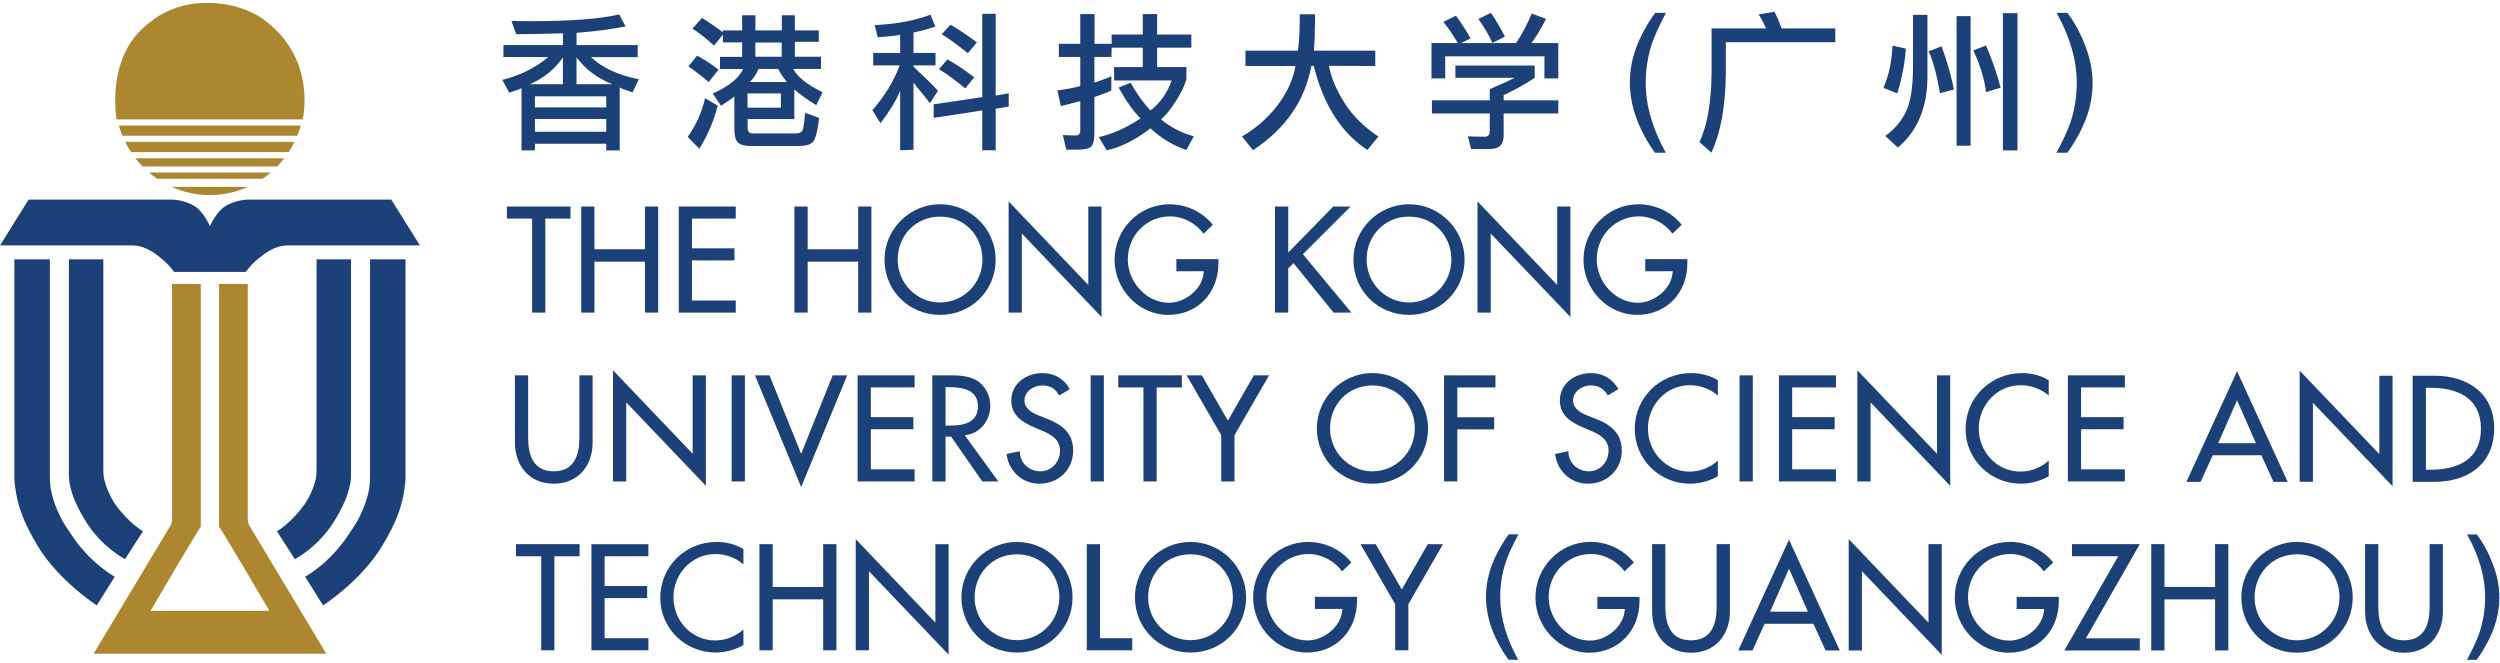 <?xml version="1.0" encoding="UTF-8" standalone="no"?>
<svg
   xmlns:dc="http://purl.org/dc/elements/1.1/"
   xmlns:cc="http://creativecommons.org/ns#"
   xmlns:rdf="http://www.w3.org/1999/02/22-rdf-syntax-ns#"
   xmlns:svg="http://www.w3.org/2000/svg"
   xmlns="http://www.w3.org/2000/svg"
   viewBox="0 0 266.667 70.667"
   height="70.667"
   width="266.667"
   xml:space="preserve"
   id="svg2"
   version="1.1"><defs
     id="defs6"><clipPath
       id="clipPath26"
       clipPathUnits="userSpaceOnUse"><path
         id="path24"
         d="M 0,53 H 200 V 0 H 0 Z" /></clipPath></defs><g
     transform="matrix(1.333,0,0,-1.333,0,70.667)"
     id="g10"><g
       transform="translate(41.288,9.47)"
       id="g12"><path
         id="path14"
         style="fill:#1c4178;fill-opacity:1;fill-rule:nonzero;stroke:none"
         d="M 0,0 V -0.97 H 2.019 V -8.492 H 3.074 V -0.97 H 5.091 V 0 Z" /></g><g
       transform="translate(47.326,9.469)"
       id="g16"><path
         id="path18"
         style="fill:#1c4178;fill-opacity:1;fill-rule:nonzero;stroke:none"
         d="m 0,0 v -8.492 h 4.559 v 0.97 H 1.057 v 3.206 h 3.402 v 0.971 H 1.057 v 2.378 H 4.559 V 0 Z" /></g><g
       id="g20"><g
         clip-path="url(#clipPath26)"
         id="g22"><g
           transform="translate(59.488,7.847)"
           id="g28"><path
             id="path30"
             style="fill:#1c4178;fill-opacity:1;fill-rule:evenodd;stroke:none"
             d="m 0,0 c -0.61,0.542 -1.442,0.832 -2.241,0.832 -1.903,0 -3.357,-1.588 -3.357,-3.468 0,-1.857 1.444,-3.446 3.333,-3.446 0.834,0 1.634,0.317 2.265,0.878 v -1.247 c -0.654,-0.385 -1.488,-0.599 -2.23,-0.599 -2.422,0 -4.425,1.926 -4.425,4.38 0,2.511 2.014,4.471 4.514,4.471 0.744,0 1.499,-0.178 2.141,-0.573 z" /></g><g
           transform="translate(65.872,6.046)"
           id="g32"><path
             id="path34"
             style="fill:#1c4178;fill-opacity:1;fill-rule:evenodd;stroke:none"
             d="M 0,0 V 3.423 H 1.057 V -5.069 H 0 v 4.077 h -4.041 v -4.077 h -1.061 v 8.492 h 1.061 V 0 Z" /></g><g
           transform="translate(68.475,9.874)"
           id="g36"><path
             id="path38"
             style="fill:#1c4178;fill-opacity:1;fill-rule:evenodd;stroke:none"
             d="m 0,0 6.374,-6.681 v 6.273 H 7.433 V -9.247 L 1.057,-2.57 V -8.896 H 0 Z" /></g><g
           transform="translate(85.827,5.224)"
           id="g40"><path
             id="path42"
             style="fill:#1c4178;fill-opacity:1;fill-rule:evenodd;stroke:none"
             d="m 0,0 c 0,-2.524 -1.994,-4.429 -4.447,-4.429 -2.456,0 -4.447,1.905 -4.447,4.429 0,2.43 2.012,4.425 4.447,4.425 C -2.015,4.425 0,2.43 0,0 m -1.057,0 c 0,1.869 -1.399,3.434 -3.39,3.434 -1.994,0 -3.39,-1.565 -3.39,-3.434 0,-1.939 1.553,-3.436 3.39,-3.436 1.835,0 3.39,1.497 3.39,3.436" /></g><g
           transform="translate(88.023,1.946)"
           id="g44"><path
             id="path46"
             style="fill:#1c4178;fill-opacity:1;fill-rule:evenodd;stroke:none"
             d="M 0,0 H 2.578 V -0.968 H -1.058 V 7.521 L 0,7.521 Z" /></g><g
           transform="translate(99.713,5.224)"
           id="g48"><path
             id="path50"
             style="fill:#1c4178;fill-opacity:1;fill-rule:evenodd;stroke:none"
             d="m 0,0 c 0,-2.524 -1.994,-4.429 -4.449,-4.429 -2.454,0 -4.447,1.905 -4.447,4.429 0,2.43 2.014,4.425 4.447,4.425 C -2.016,4.425 0,2.43 0,0 m -1.058,0 c 0,1.869 -1.398,3.434 -3.391,3.434 -1.994,0 -3.388,-1.565 -3.388,-3.434 0,-1.939 1.554,-3.436 3.388,-3.436 1.836,0 3.391,1.497 3.391,3.436" /></g><g
           transform="translate(108.587,5.257)"
           id="g52"><path
             id="path54"
             style="fill:#1c4178;fill-opacity:1;fill-rule:evenodd;stroke:none"
             d="M 0,0 V -0.337 C 0,-2.67 -1.643,-4.46 -4.019,-4.46 c -2.378,0 -4.292,2.048 -4.292,4.402 0,2.445 1.961,4.449 4.404,4.449 1.317,0 2.622,-0.596 3.458,-1.644 l -0.744,-0.71 c -0.608,0.832 -1.634,1.385 -2.671,1.385 -1.902,0 -3.388,-1.541 -3.388,-3.446 0,-1.778 1.463,-3.467 3.3,-3.467 1.318,0 2.734,1.136 2.781,2.522 H -3.367 V 0 Z" /></g><g
           transform="translate(108.868,9.469)"
           id="g56"><path
             id="path58"
             style="fill:#1c4178;fill-opacity:1;fill-rule:evenodd;stroke:none"
             d="M 0,0 H 1.215 L 3.3,-3.625 5.382,0 H 6.601 L 3.83,-4.799 V -8.492 H 2.771 v 3.693 z" /></g><g
           transform="translate(43.637,27.998)"
           id="g60"><path
             id="path62"
             style="fill:#1c4178;fill-opacity:1;fill-rule:evenodd;stroke:none"
             d="m 0,0 h -1.058 v 7.521 h -2.016 v 0.97 h 5.09 V 7.521 H 0 Z" /></g><g
           transform="translate(51.61,33.065)"
           id="g64"><path
             id="path66"
             style="fill:#1c4178;fill-opacity:1;fill-rule:evenodd;stroke:none"
             d="M 0,0 V 3.424 H 1.058 V -5.067 H 0 v 4.077 h -4.043 v -4.077 h -1.058 v 8.491 h 1.058 V 0 Z" /></g><g
           transform="translate(54.313,36.489)"
           id="g68"><path
             id="path70"
             style="fill:#1c4178;fill-opacity:1;fill-rule:evenodd;stroke:none"
             d="M 0,0 H 4.561 V -0.968 H 1.057 V -3.346 H 4.46 V -4.315 H 1.057 v -3.207 h 3.504 v -0.97 H 0 Z" /></g><g
           transform="translate(68.671,33.065)"
           id="g72"><path
             id="path74"
             style="fill:#1c4178;fill-opacity:1;fill-rule:evenodd;stroke:none"
             d="M 0,0 V 3.424 H 1.057 V -5.067 H 0 v 4.077 h -4.043 v -4.077 h -1.059 v 8.491 h 1.059 V 0 Z" /></g><g
           transform="translate(79.674,32.245)"
           id="g76"><path
             id="path78"
             style="fill:#1c4178;fill-opacity:1;fill-rule:evenodd;stroke:none"
             d="m 0,0 c 0,-2.524 -1.994,-4.428 -4.449,-4.428 -2.456,0 -4.447,1.904 -4.447,4.428 0,2.43 2.013,4.426 4.447,4.426 C -2.016,4.426 0,2.43 0,0 m -1.059,0 c 0,1.869 -1.397,3.435 -3.39,3.435 -1.994,0 -3.389,-1.566 -3.389,-3.435 0,-1.936 1.552,-3.436 3.389,-3.436 1.836,0 3.39,1.5 3.39,3.436" /></g><g
           transform="translate(80.71,36.895)"
           id="g80"><path
             id="path82"
             style="fill:#1c4178;fill-opacity:1;fill-rule:evenodd;stroke:none"
             d="m 0,0 6.375,-6.681 v 6.273 h 1.058 v -8.84 L 1.058,-2.571 V -8.896 H 0 Z" /></g><g
           transform="translate(97.499,32.277)"
           id="g84"><path
             id="path86"
             style="fill:#1c4178;fill-opacity:1;fill-rule:evenodd;stroke:none"
             d="m 0,0 v -0.337 c 0,-2.333 -1.642,-4.124 -4.019,-4.124 -2.375,0 -4.291,2.049 -4.291,4.405 0,2.443 1.96,4.447 4.403,4.447 1.318,0 2.623,-0.595 3.458,-1.644 l -0.744,-0.71 c -0.608,0.832 -1.633,1.385 -2.67,1.385 -1.903,0 -3.389,-1.541 -3.389,-3.446 0,-1.778 1.464,-3.467 3.3,-3.467 1.319,0 2.735,1.136 2.781,2.523 H -3.366 V 0 Z" /></g><g
           transform="translate(106.688,36.489)"
           id="g88"><path
             id="path90"
             style="fill:#1c4178;fill-opacity:1;fill-rule:evenodd;stroke:none"
             d="m 0,0 h 1.386 l -3.817,-3.816 3.883,-4.676 h -1.43 l -3.197,3.954 -0.428,-0.406 v -3.548 h -1.06 V 0 h 1.06 v -3.683 z" /></g><g
           transform="translate(117.196,32.245)"
           id="g92"><path
             id="path94"
             style="fill:#1c4178;fill-opacity:1;fill-rule:evenodd;stroke:none"
             d="m 0,0 c 0,-2.524 -1.995,-4.428 -4.448,-4.428 -2.456,0 -4.447,1.904 -4.447,4.428 0,2.43 2.013,4.426 4.447,4.426 C -2.015,4.426 0,2.43 0,0 m -1.057,0 c 0,1.869 -1.398,3.435 -3.391,3.435 -1.993,0 -3.39,-1.566 -3.39,-3.435 0,-1.936 1.554,-3.436 3.39,-3.436 1.835,0 3.391,1.5 3.391,3.436" /></g><g
           transform="translate(118.231,36.895)"
           id="g96"><path
             id="path98"
             style="fill:#1c4178;fill-opacity:1;fill-rule:evenodd;stroke:none"
             d="m 0,0 6.375,-6.681 v 6.273 h 1.059 v -8.84 L 1.057,-2.571 V -8.896 H 0 Z" /></g><g
           transform="translate(135.021,32.277)"
           id="g100"><path
             id="path102"
             style="fill:#1c4178;fill-opacity:1;fill-rule:evenodd;stroke:none"
             d="m 0,0 v -0.337 c 0,-2.333 -1.642,-4.124 -4.018,-4.124 -2.378,0 -4.292,2.049 -4.292,4.405 0,2.443 1.959,4.447 4.403,4.447 1.318,0 2.623,-0.595 3.458,-1.644 l -0.743,-0.71 c -0.61,0.832 -1.634,1.385 -2.671,1.385 -1.903,0 -3.388,-1.541 -3.388,-3.446 0,-1.778 1.463,-3.467 3.3,-3.467 1.315,0 2.734,1.136 2.781,2.523 H -3.366 V 0 Z" /></g><g
           transform="translate(131.193,5.253)"
           id="g104"><path
             id="path106"
             style="fill:#1c4178;fill-opacity:1;fill-rule:evenodd;stroke:none"
             d="m 0,0 v -0.339 c 0,-2.335 -1.647,-4.13 -4.029,-4.13 -2.38,0 -4.298,2.053 -4.298,4.413 0,2.447 1.964,4.456 4.413,4.456 1.32,0 2.627,-0.6 3.463,-1.647 L -1.197,2.041 c -0.607,0.834 -1.635,1.388 -2.674,1.388 -1.907,0 -3.396,-1.544 -3.396,-3.453 0,-1.78 1.467,-3.476 3.308,-3.476 1.319,0 2.74,1.139 2.785,2.53 h -2.2 V 0 Z" /></g><g
           transform="translate(133.26,9.471)"
           id="g108"><path
             id="path110"
             style="fill:#1c4178;fill-opacity:1;fill-rule:evenodd;stroke:none"
             d="m 0,0 v -5.021 c 0,-1.387 0.417,-2.674 2.052,-2.674 1.637,0 2.053,1.287 2.053,2.674 V 0 h 1.063 v -5.38 c 0,-1.875 -1.162,-3.312 -3.116,-3.312 -1.95,0 -3.112,1.437 -3.112,3.312 V 0 Z" /></g><g
           transform="translate(141.206,3.097)"
           id="g112"><path
             id="path114"
             style="fill:#1c4178;fill-opacity:1;fill-rule:evenodd;stroke:none"
             d="M 0,0 -0.971,-2.132 H -2.11 L 1.951,6.735 6.013,-2.132 H 4.874 L 3.904,0 Z M 1.951,4.413 0.44,0.969 h 3.023 z" /></g><g
           transform="translate(147.933,9.878)"
           id="g116"><path
             id="path118"
             style="fill:#1c4178;fill-opacity:1;fill-rule:evenodd;stroke:none"
             d="m 0,0 6.385,-6.69 v 6.282 H 7.446 V -9.264 L 1.059,-2.572 V -8.913 H 0 Z" /></g><g
           transform="translate(164.747,5.253)"
           id="g120"><path
             id="path122"
             style="fill:#1c4178;fill-opacity:1;fill-rule:evenodd;stroke:none"
             d="m 0,0 v -0.339 c 0,-2.335 -1.647,-4.13 -4.03,-4.13 -2.38,0 -4.297,2.053 -4.297,4.413 0,2.447 1.964,4.456 4.413,4.456 1.318,0 2.626,-0.6 3.463,-1.647 L -1.197,2.041 c -0.607,0.834 -1.635,1.388 -2.674,1.388 -1.907,0 -3.396,-1.544 -3.396,-3.453 0,-1.78 1.467,-3.476 3.308,-3.476 1.318,0 2.74,1.139 2.785,2.53 h -2.2 V 0 Z" /></g><g
           transform="translate(171.226,1.935)"
           id="g124"><path
             id="path126"
             style="fill:#1c4178;fill-opacity:1;fill-rule:evenodd;stroke:none"
             d="m 0,0 v -0.97 h -6.037 l 4.31,7.536 H -5.426 V 7.535 H 0 L -4.311,0 Z" /></g><g
           transform="translate(177.252,6.042)"
           id="g128"><path
             id="path130"
             style="fill:#1c4178;fill-opacity:1;fill-rule:evenodd;stroke:none"
             d="M 0,0 V 3.431 H 1.061 V -5.078 H 0 v 4.085 H -4.05 V -5.078 H -5.111 V 3.431 H -4.05 V 0 Z" /></g><g
           transform="translate(188.267,5.218)"
           id="g132"><path
             id="path134"
             style="fill:#1c4178;fill-opacity:1;fill-rule:evenodd;stroke:none"
             d="m 0,0 c 0,-2.527 -1.996,-4.434 -4.458,-4.434 -2.46,0 -4.457,1.907 -4.457,4.434 0,2.436 2.022,4.433 4.457,4.433 C -2.02,4.433 0,2.436 0,0 m -1.06,0 c 0,1.874 -1.399,3.442 -3.398,3.442 -1.996,0 -3.396,-1.568 -3.396,-3.442 0,-1.942 1.559,-3.443 3.396,-3.443 1.839,0 3.398,1.501 3.398,3.443" /></g><g
           transform="translate(190.312,9.471)"
           id="g136"><path
             id="path138"
             style="fill:#1c4178;fill-opacity:1;fill-rule:evenodd;stroke:none"
             d="m 0,0 v -5.021 c 0,-1.387 0.416,-2.674 2.054,-2.674 1.635,0 2.052,1.287 2.052,2.674 V 0 h 1.062 v -5.38 c 0,-1.875 -1.162,-3.312 -3.114,-3.312 -1.952,0 -3.114,1.437 -3.114,3.312 l 0,5.38 z" /></g><g
           transform="translate(121.502,10.254)"
           id="g140"><path
             id="path142"
             style="fill:#1c4178;fill-opacity:1;fill-rule:evenodd;stroke:none"
             d="m 0,0 c -0.461,-0.871 -0.789,-1.583 -0.983,-2.132 -0.315,-0.929 -0.471,-1.897 -0.471,-2.898 0,-1.611 0.482,-3.28 1.442,-5.009 h -0.773 c -0.522,0.704 -0.958,1.5 -1.307,2.392 -0.334,0.894 -0.501,1.776 -0.501,2.649 0,1.193 0.303,2.366 0.908,3.521 0.321,0.616 0.626,1.108 0.912,1.477 z" /></g><g
           transform="translate(200,5.213)"
           id="g144"><path
             id="path146"
             style="fill:#1c4178;fill-opacity:1;fill-rule:evenodd;stroke:none"
             d="M 0,0 C 0,-1.186 -0.302,-2.361 -0.91,-3.523 -1.208,-4.094 -1.513,-4.586 -1.82,-5 h -0.772 c 0.46,0.864 0.786,1.576 0.983,2.125 0.312,0.926 0.47,1.896 0.47,2.905 0,1.611 -0.482,3.281 -1.444,5.009 h 0.775 C -1.287,4.349 -0.856,3.549 -0.513,2.634 -0.17,1.729 0,0.852 0,0" /></g><g
           transform="translate(42.263,22.98)"
           id="g148"><path
             id="path150"
             style="fill:#1c4178;fill-opacity:1;fill-rule:evenodd;stroke:none"
             d="m 0,0 v -5.012 c 0,-1.384 0.416,-2.668 2.049,-2.668 1.633,0 2.049,1.284 2.049,2.668 V 0 h 1.06 v -5.372 c 0,-1.869 -1.162,-3.3 -3.109,-3.3 -1.949,0 -3.107,1.431 -3.107,3.3 l 0,5.372 z" /></g><g
           transform="translate(49.054,23.385)"
           id="g152"><path
             id="path154"
             style="fill:#1c4178;fill-opacity:1;fill-rule:evenodd;stroke:none"
             d="m 0,0 6.374,-6.681 v 6.273 H 7.43 V -9.247 L 1.058,-2.571 V -8.896 H 0 Z" /></g><path
           id="path156"
           style="fill:#1c4178;fill-opacity:1;fill-rule:evenodd;stroke:none"
           d="m 59.605,14.488 h -1.059 v 8.492 h 1.059 z" /><g
           transform="translate(64.109,16.696)"
           id="g158"><path
             id="path160"
             style="fill:#1c4178;fill-opacity:1;fill-rule:evenodd;stroke:none"
             d="M 0,0 2.523,6.284 H 3.682 L 0,-2.659 -3.695,6.284 h 1.161 z" /></g><g
           transform="translate(68.625,22.98)"
           id="g162"><path
             id="path164"
             style="fill:#1c4178;fill-opacity:1;fill-rule:evenodd;stroke:none"
             d="M 0,0 H 4.56 V -0.968 H 1.059 V -3.346 H 4.46 V -4.315 H 1.059 V -7.522 H 4.56 V -8.493 H 0 Z" /></g><g
           transform="translate(79.886,14.489)"
           id="g166"><path
             id="path168"
             style="fill:#1c4178;fill-opacity:1;fill-rule:evenodd;stroke:none"
             d="M 0,0 H -1.284 L -3.783,3.59 H -4.222 V 0 h -1.06 v 8.491 h 1.286 c 0.752,0 1.564,-0.012 2.24,-0.395 0.707,-0.418 1.114,-1.217 1.114,-2.027 0,-1.216 -0.811,-2.23 -2.037,-2.377 z m -4.222,4.469 h 0.337 c 1.08,0 2.252,0.205 2.252,1.554 0,1.33 -1.262,1.521 -2.309,1.521 h -0.28 z" /></g><g
           transform="translate(84.763,21.369)"
           id="g170"><path
             id="path172"
             style="fill:#1c4178;fill-opacity:1;fill-rule:evenodd;stroke:none"
             d="m 0,0 c -0.316,0.529 -0.719,0.802 -1.364,0.802 -0.674,0 -1.418,-0.465 -1.418,-1.208 0,-0.664 0.654,-1.013 1.183,-1.216 l 0.608,-0.238 c 1.206,-0.471 2.105,-1.136 2.105,-2.555 0,-1.541 -1.192,-2.646 -2.713,-2.646 -1.374,0 -2.444,1.012 -2.625,2.376 l 1.07,0.225 c -0.011,-0.935 0.732,-1.608 1.646,-1.608 0.912,0 1.566,0.762 1.566,1.653 0,0.913 -0.734,1.304 -1.465,1.609 l -0.587,0.249 c -0.968,0.416 -1.846,0.968 -1.846,2.151 0,1.372 1.216,2.196 2.5,2.196 0.946,0 1.723,-0.461 2.185,-1.283 z" /></g><path
           id="path174"
           style="fill:#1c4178;fill-opacity:1;fill-rule:evenodd;stroke:none"
           d="m 88.332,14.488 h -1.058 v 8.492 h 1.058 z" /><g
           transform="translate(92.556,14.488)"
           id="g176"><path
             id="path178"
             style="fill:#1c4178;fill-opacity:1;fill-rule:evenodd;stroke:none"
             d="M 0,0 H -1.058 V 7.521 H -3.074 V 8.493 H 2.017 V 7.521 L 0,7.521 Z" /></g><g
           transform="translate(94.954,22.98)"
           id="g180"><path
             id="path182"
             style="fill:#1c4178;fill-opacity:1;fill-rule:evenodd;stroke:none"
             d="M 0,0 H 1.215 L 3.301,-3.625 5.382,0 H 6.599 L 3.829,-4.797 V -8.493 H 2.77 v 3.696 z" /></g><g
           transform="translate(114.272,18.733)"
           id="g184"><path
             id="path186"
             style="fill:#1c4178;fill-opacity:1;fill-rule:evenodd;stroke:none"
             d="m 0,0 c 0,-2.523 -1.995,-4.427 -4.451,-4.427 -2.454,0 -4.445,1.904 -4.445,4.427 0,2.431 2.014,4.427 4.445,4.427 C -2.017,4.427 0,2.431 0,0 m -1.059,0 c 0,1.871 -1.398,3.436 -3.392,3.436 -1.992,0 -3.39,-1.565 -3.39,-3.436 0,-1.936 1.557,-3.435 3.39,-3.435 1.837,0 3.392,1.499 3.392,3.435" /></g><g
           transform="translate(116.614,22.009)"
           id="g188"><path
             id="path190"
             style="fill:#1c4178;fill-opacity:1;fill-rule:evenodd;stroke:none"
             d="m 0,0 v -2.385 h 2.951 v -0.97 H 0 V -7.52 H -1.059 V 0.969 H 3.053 V 0 Z" /></g><g
           transform="translate(128.658,21.369)"
           id="g192"><path
             id="path194"
             style="fill:#1c4178;fill-opacity:1;fill-rule:evenodd;stroke:none"
             d="m 0,0 c -0.316,0.529 -0.719,0.802 -1.362,0.802 -0.675,0 -1.418,-0.465 -1.418,-1.208 0,-0.664 0.652,-1.013 1.181,-1.216 l 0.608,-0.238 c 1.206,-0.471 2.107,-1.136 2.107,-2.555 0,-1.541 -1.194,-2.646 -2.715,-2.646 -1.374,0 -2.444,1.012 -2.625,2.376 l 1.071,0.225 c -0.01,-0.935 0.733,-1.608 1.646,-1.608 0.911,0 1.565,0.762 1.565,1.653 0,0.913 -0.733,1.304 -1.465,1.609 l -0.584,0.249 c -0.97,0.416 -1.848,0.968 -1.848,2.151 0,1.372 1.216,2.196 2.5,2.196 0.946,0 1.722,-0.461 2.184,-1.283 z" /></g><g
           transform="translate(137.464,21.358)"
           id="g196"><path
             id="path198"
             style="fill:#1c4178;fill-opacity:1;fill-rule:evenodd;stroke:none"
             d="m 0,0 c -0.609,0.541 -1.441,0.831 -2.239,0.831 -1.904,0 -3.358,-1.588 -3.358,-3.467 0,-1.858 1.442,-3.446 3.333,-3.446 0.835,0 1.634,0.316 2.264,0.878 v -1.248 c -0.652,-0.384 -1.487,-0.598 -2.229,-0.598 -2.421,0 -4.424,1.926 -4.424,4.38 0,2.51 2.013,4.471 4.514,4.471 0.744,0 1.497,-0.179 2.139,-0.574 z" /></g><path
           id="path200"
           style="fill:#1c4178;fill-opacity:1;fill-rule:evenodd;stroke:none"
           d="m 140.258,14.488 h -1.059 v 8.492 h 1.059 z" /><g
           transform="translate(142.351,22.98)"
           id="g202"><path
             id="path204"
             style="fill:#1c4178;fill-opacity:1;fill-rule:evenodd;stroke:none"
             d="M 0,0 H 4.561 V -0.968 H 1.059 v -2.378 h 3.4 v -0.969 h -3.4 V -7.522 H 4.561 V -8.493 H 0 Z" /></g><g
           transform="translate(148.624,23.385)"
           id="g206"><path
             id="path208"
             style="fill:#1c4178;fill-opacity:1;fill-rule:evenodd;stroke:none"
             d="m 0,0 6.375,-6.681 v 6.273 H 7.433 V -9.247 L 1.059,-2.571 V -8.896 H 0 Z" /></g><g
           transform="translate(163.94,21.358)"
           id="g210"><path
             id="path212"
             style="fill:#1c4178;fill-opacity:1;fill-rule:evenodd;stroke:none"
             d="m 0,0 c -0.609,0.541 -1.441,0.831 -2.241,0.831 -1.902,0 -3.357,-1.588 -3.357,-3.467 0,-1.858 1.441,-3.446 3.333,-3.446 0.834,0 1.634,0.316 2.265,0.878 v -1.248 c -0.654,-0.384 -1.488,-0.598 -2.229,-0.598 -2.423,0 -4.426,1.926 -4.426,4.38 0,2.51 2.015,4.471 4.516,4.471 0.742,0 1.497,-0.179 2.139,-0.574 z" /></g><g
           transform="translate(165.47,22.98)"
           id="g214"><path
             id="path216"
             style="fill:#1c4178;fill-opacity:1;fill-rule:evenodd;stroke:none"
             d="M 0,0 H 4.562 V -0.968 H 1.058 V -3.346 H 4.46 V -4.315 H 1.058 V -7.522 H 4.562 V -8.493 H 0 Z" /></g><g
           transform="translate(177.06,16.584)"
           id="g218"><path
             id="path220"
             style="fill:#1c4178;fill-opacity:1;fill-rule:evenodd;stroke:none"
             d="M 0,0 -0.966,-2.13 H -2.105 L 1.949,6.724 6.003,-2.13 H 4.867 L 3.896,0 Z M 1.949,4.402 0.441,0.967 h 3.017 z" /></g><g
           transform="translate(184.021,23.353)"
           id="g222"><path
             id="path224"
             style="fill:#1c4178;fill-opacity:1;fill-rule:evenodd;stroke:none"
             d="m 0,0 6.374,-6.679 v 6.272 h 1.059 v -8.84 L 1.058,-2.57 V -8.895 H 0 Z" /></g><g
           transform="translate(193.063,22.948)"
           id="g226"><path
             id="path228"
             style="fill:#1c4178;fill-opacity:1;fill-rule:evenodd;stroke:none"
             d="m 0,0 h 1.759 c 2.6,0 4.763,-1.377 4.763,-4.2 0,-2.894 -2.117,-4.292 -4.799,-4.292 H 0 Z m 1.059,-7.522 h 0.372 c 2.164,0 4.03,0.81 4.03,3.277 0,2.476 -1.866,3.276 -4.03,3.276 H 1.059 Z" /></g><g
           transform="translate(49.589,46.011)"
           id="g230"><path
             id="path232"
             style="fill:#1c4178;fill-opacity:1;fill-rule:evenodd;stroke:none"
             d="m 0,0 v -5.032 h -1.076 v 0.533 h -5.703 v -0.533 h -1.078 v 4.973 c -0.191,-0.083 -0.521,-0.206 -0.984,-0.357 l -0.556,1.028 c 1.407,0.342 2.632,0.949 3.673,1.821 h -3.58 v 0.963 h 4.763 V 4.335 C -6.28,4.288 -7.527,4.266 -8.284,4.266 l -0.382,1.066 c 0.439,-0.016 0.984,-0.022 1.634,-0.022 3.082,0 5.414,0.177 6.999,0.535 L 0.465,4.891 C -0.587,4.677 -1.891,4.502 -3.451,4.372 V 3.396 H 1.44 V 2.433 H -2.295 C -1.413,1.585 -0.138,0.994 1.532,0.661 L 1.022,-0.396 C 0.868,-0.324 0.698,-0.265 0.513,-0.21 0.326,-0.155 0.155,-0.085 0,0 m -7.19,0.266 h 2.645 V 2.399 C -5.218,1.442 -6.1,0.73 -7.19,0.266 m 6.111,-0.974 H -6.785 V -1.59 h 5.706 z m -5.705,-2.83 h 5.706 v 1.02 h -5.706 z m 3.329,5.95 V 0.266 h 2.864 C -1.775,0.73 -2.73,1.445 -3.455,2.412" /></g><g
           transform="translate(57.43,44.565)"
           id="g234"><path
             id="path236"
             style="fill:#1c4178;fill-opacity:1;fill-rule:evenodd;stroke:none"
             d="M 0,0 -1.009,0.592 C -1.255,-0.508 -1.72,-1.541 -2.4,-2.505 l 0.927,-0.949 C -0.809,-2.405 -0.317,-1.253 0,0 M -0.717,1.88 0.068,2.875 C -0.525,3.331 -1.097,3.704 -1.647,3.999 L -2.343,3.129 C -1.886,2.827 -1.346,2.412 -0.717,1.88 m 1.133,4.137 h 1.54 v 1.208 h 1.06 V 6.017 H 5.131 V 7.225 H 6.177 V 6.017 H 8.09 V 5.103 H 6.177 V 3.907 H 8.264 V 2.933 H 6.049 C 6.357,2.307 7.14,1.685 8.392,1.066 L 7.892,0.034 C 7.182,0.461 6.595,0.882 6.132,1.298 V -1.079 H 2.397 V -1.82 c 0,-0.269 0.136,-0.407 0.407,-0.407 h 3.442 c 0.325,0 0.518,0.119 0.581,0.36 0.06,0.248 0.118,0.675 0.173,1.287 L 8.113,-0.987 C 7.989,-2.062 7.822,-2.707 7.615,-2.92 7.415,-3.129 7.016,-3.235 6.421,-3.235 H 2.665 c -0.495,0 -0.844,0.093 -1.045,0.277 -0.192,0.193 -0.288,0.553 -0.288,1.078 V 0.718 C 1.137,0.557 0.782,0.315 0.266,-0.012 l -0.663,0.974 c 1.283,0.58 2.094,1.233 2.434,1.959 H 0.183 v 0.975 h 1.773 v 1.16 H 0.416 V 5.68 l -0.71,-0.878 c -0.632,0.577 -1.208,1.031 -1.727,1.354 l 0.766,0.861 C -0.597,6.596 -0.041,6.214 0.416,5.866 Z M 2.389,-0.165 H 5.055 V 0.973 H 2.389 Z M 3.27,2.933 C 3.099,2.538 2.872,2.189 2.586,1.889 H 5.543 C 5.286,2.177 5.051,2.523 4.834,2.933 Z M 3.013,3.907 h 2.11 v 1.138 h -2.11 z" /></g><g
           transform="translate(72.03,50.228)"
           id="g238"><path
             id="path240"
             style="fill:#1c4178;fill-opacity:1;fill-rule:evenodd;stroke:none"
             d="M 0,0 C -0.408,-0.078 -1.006,-0.145 -1.796,-0.196 L -2.04,0.776 C -0.307,0.858 1.18,1.139 2.425,1.61 L 2.818,0.661 C 2.263,0.465 1.68,0.308 1.069,0.185 V -1.451 H 2.831 V -2.446 H 1.069 V -2.552 C 1.934,-3.355 2.587,-3.997 3.027,-4.479 L 2.378,-5.473 C 2.146,-5.149 1.915,-4.857 1.683,-4.592 1.48,-4.353 1.277,-4.093 1.069,-3.816 V -9.195 L 0,-9.241 v 4.762 c -0.293,-0.738 -0.819,-1.606 -1.575,-2.597 l -0.65,1.046 c 0.974,1.107 1.705,2.299 2.191,3.584 h -2.123 v 0.995 H 0 Z m 2.684,-6.645 3.884,0.591 v -3.187 h 1.078 v 3.327 l 1.043,0.173 v 1.056 L 7.646,-4.861 V 1.68 H 6.568 v -6.665 l -3.884,-0.58 z m 2.525,2.354 c -0.796,0.664 -1.501,1.179 -2.11,1.541 l 0.683,0.777 C 4.361,-2.276 5.076,-2.75 5.928,-3.4 Z m 0.207,2.818 C 4.56,-0.784 3.862,-0.277 3.33,0.045 L 4.025,0.81 C 4.528,0.53 5.235,0.061 6.147,-0.604 Z" /></g><g
           transform="translate(88.942,48.456)"
           id="g242"><path
             id="path244"
             style="fill:#1c4178;fill-opacity:1;fill-rule:evenodd;stroke:none"
             d="m 0,0 h -1.368 v -2.05 c 0.617,0.2 1.069,0.369 1.355,0.508 v -1.135 c -0.239,-0.134 -0.692,-0.31 -1.355,-0.532 V -6.05 c 0,-0.549 -0.078,-0.915 -0.234,-1.091 -0.161,-0.185 -0.53,-0.279 -1.105,-0.279 h -0.917 l -0.265,1.171 1.008,-0.037 c 0.256,0 0.383,0.131 0.383,0.384 v 2.365 c -0.658,-0.169 -1.176,-0.301 -1.554,-0.394 l -0.279,1.254 c 0.675,0.085 1.284,0.2 1.833,0.347 V 0 h -1.715 v 1.054 h 1.715 v 2.38 h 1.141 V 1.054 H 0.012 V 1.796 H 2.504 V 3.434 H 3.651 V 1.796 H 6.39 V 0.743 H 3.651 V -0.809 H 5.995 V -1.774 C 5.895,-2.191 5.638,-2.734 5.23,-3.408 4.826,-4.083 4.407,-4.612 3.965,-4.998 4.739,-5.63 5.61,-6.083 6.586,-6.353 l -0.591,-1.09 c -1.021,0.33 -1.979,0.906 -2.878,1.729 -1.22,-0.936 -2.386,-1.52 -3.5,-1.754 l -0.636,1.055 c 1.112,0.25 2.224,0.748 3.338,1.496 -0.596,0.603 -1.178,1.426 -1.751,2.472 l 0.963,0.38 c 0.532,-0.942 1.066,-1.68 1.599,-2.214 0.789,0.629 1.35,1.426 1.681,2.399 H 0.208 v 1.071 H 2.504 V 0.743 H 0.012 Z" /></g><g
           transform="translate(106.34,47.744)"
           id="g246"><path
             id="path248"
             style="fill:#1c4178;fill-opacity:1;fill-rule:evenodd;stroke:none"
             d="M 0,0 C 0.177,-0.945 0.596,-1.934 1.252,-2.968 1.91,-4.003 2.814,-4.901 3.965,-5.657 L 3.073,-6.728 C 0.986,-5.359 -0.443,-3.114 -1.217,0 H -1.401 C -1.92,-2.791 -3.477,-5.038 -6.075,-6.748 l -0.882,1.1 c 1.098,0.627 2.04,1.453 2.83,2.472 0.779,1.019 1.263,2.075 1.449,3.162 h -4 v 1.229 h 4.196 c 0.103,0.707 0.151,1.677 0.151,2.915 h 1.219 c 0,-1.33 -0.031,-2.3 -0.093,-2.915 h 4.916 v -1.229 z" /></g><g
           transform="translate(133.312,51.985)"
           id="g250"><path
             id="path252"
             style="fill:#1c4178;fill-opacity:1;fill-rule:evenodd;stroke:none"
             d="m 0,0 c -0.513,-0.971 -0.879,-1.767 -1.097,-2.378 -0.349,-1.033 -0.524,-2.111 -0.524,-3.23 0,-1.799 0.536,-3.66 1.609,-5.585 h -0.864 c -0.582,0.784 -1.067,1.672 -1.456,2.668 -0.374,0.996 -0.56,1.98 -0.56,2.951 0,1.33 0.338,2.637 1.015,3.931 0.356,0.683 0.696,1.23 1.015,1.643 z" /></g><g
           transform="translate(152.508,49.12)"
           id="g254"><path
             id="path256"
             style="fill:#1c4178;fill-opacity:1;fill-rule:evenodd;stroke:none"
             d="m 0,0 -1.073,0.243 c -0.054,-1.29 -0.295,-2.418 -0.723,-3.379 l 1.108,-0.445 C -0.315,-2.368 -0.085,-1.173 0,0 m -0.642,-7.916 -1.003,0.932 c 0.709,0.503 1.256,1.144 1.645,1.921 0.381,0.785 0.571,1.996 0.571,3.628 v 4.141 h 1.155 v -4.944 c 0,-2.45 -0.789,-4.344 -2.368,-5.678 m 3.37,4.348 C 2.479,-2.091 2.176,-0.971 1.819,-0.21 l 1.038,0.396 c 0.418,-1.128 0.751,-2.277 0.99,-3.449 z M 4.058,2.6 h 1.12 V -7.767 H 4.058 Z M 6.414,-3.475 C 6.29,-2.44 5.952,-1.331 5.399,-0.139 l 1.015,0.395 c 0.52,-1.22 0.908,-2.347 1.166,-3.381 z m 1.351,6.32 H 8.931 V -8.14 H 7.765 Z" /></g><g
           transform="translate(167.452,46.365)"
           id="g258"><path
             id="path260"
             style="fill:#1c4178;fill-opacity:1;fill-rule:evenodd;stroke:none"
             d="m 0,0 c 0,-1.321 -0.337,-2.631 -1.014,-3.931 -0.334,-0.638 -0.674,-1.186 -1.015,-1.643 h -0.863 c 0.513,0.962 0.878,1.751 1.097,2.366 0.349,1.033 0.524,2.115 0.524,3.242 0,1.797 -0.537,3.659 -1.609,5.586 h 0.862 C -1.434,4.851 -0.953,3.957 -0.571,2.94 -0.19,1.928 0,0.949 0,0" /></g><g
           transform="translate(124.697,49.569)"
           id="g262"><path
             id="path264"
             style="fill:#1c4178;fill-opacity:1;fill-rule:evenodd;stroke:none"
             d="m 0,0 h -2.151 c 0.394,0.528 0.786,1.172 1.167,1.935 L -2.13,2.359 C -2.474,1.521 -2.889,0.733 -3.38,0 h -4.398 l 0.755,0.377 C -7.396,1.036 -7.787,1.639 -8.191,2.188 L -9.2,1.694 C -8.794,1.193 -8.406,0.624 -8.042,0 h -2.107 v -2.83 h 1.1 v 1.766 h 7.938 V -2.83 H 0 Z m -8.237,-1.799 h 6.349 v -0.983 c -0.742,-0.491 -1.57,-0.954 -2.487,-1.39 v -0.41 H 0 v -1.053 h -4.375 v -1.801 c 0,-0.694 -0.372,-1.044 -1.114,-1.044 h -1.487 l -0.263,1.011 c 0.419,-0.016 0.877,-0.023 1.374,-0.023 0.253,0 0.376,0.148 0.376,0.447 v 1.41 h -4.626 v 1.053 h 4.626 v 0.892 c 0.833,0.353 1.497,0.655 1.984,0.908 h -4.732 z m 2.841,4.217 c 0.398,-0.574 0.771,-1.21 1.122,-1.903 L -5.269,0.012 c -0.343,0.717 -0.723,1.354 -1.133,1.915 z" /></g><g
           transform="translate(141.998,52.073)"
           id="g266"><path
             id="path268"
             style="fill:#1c4178;fill-opacity:1;fill-rule:evenodd;stroke:none"
             d="m 0,0 c 0.201,-0.399 0.393,-0.842 0.57,-1.331 h 4.294 v -1.107 h -8.761 v -2.523 c -0.032,-2.626 -0.415,-4.729 -1.155,-6.31 l -0.955,0.841 c 0.621,1.314 0.943,3.141 0.968,5.469 v 3.63 h 4.362 c -0.18,0.406 -0.376,0.777 -0.596,1.118 z" /></g><g
           transform="translate(26.11,0.702)"
           id="g270"><path
             id="path272"
             style="fill:#ac8730;fill-opacity:1;fill-rule:evenodd;stroke:none"
             d="m 0,0 -6.093,10.151 c 0,0 -0.189,0.23 -0.189,0.613 v 0.228 0.52 18.075 H -8.581 V 10.742 10.164 c 0.19,-0.193 4.025,-6.729 4.025,-6.729 h -9.508 c 0,0 3.832,6.536 4.023,6.729 v 0.578 18.845 h -2.3 v -18.075 -0.52 l 0.003,-0.228 c 0,-0.383 -0.192,-0.613 -0.192,-0.613 L -18.623,0 Z" /></g><g
           transform="translate(24.223,43.458)"
           id="g274"><path
             id="path276"
             style="fill:#ac8730;fill-opacity:1;fill-rule:evenodd;stroke:none"
             d="m 0,0 c 0,0 1.146,4.746 -2.946,7.856 0,0 -1.634,1.472 -4.745,1.472 -2.782,0 -4.418,-1.472 -4.418,-1.472 C -15.872,5.235 -14.89,0 -14.89,0 Z" /></g><g
           transform="translate(9.793,42.151)"
           id="g278"><path
             id="path280"
             style="fill:#ac8730;fill-opacity:1;fill-rule:evenodd;stroke:none"
             d="m 0,0 h 13.997 c 0.109,0.266 0.204,0.537 0.282,0.816 H -0.281 C -0.203,0.537 -0.109,0.266 0,0" /></g><g
           transform="translate(23.568,41.66)"
           id="g282"><path
             id="path284"
             style="fill:#ac8730;fill-opacity:1;fill-rule:evenodd;stroke:none"
             d="m 0,0 h -13.555 c 0.141,-0.284 0.297,-0.558 0.467,-0.818 H -0.467 C -0.295,-0.558 -0.139,-0.284 0,0" /></g><g
           transform="translate(11.4,39.695)"
           id="g286"><path
             id="path288"
             style="fill:#ac8730;fill-opacity:1;fill-rule:evenodd;stroke:none"
             d="m 0,0 h 10.784 c 0.201,0.208 0.392,0.423 0.568,0.656 H -0.569 C -0.391,0.423 -0.202,0.208 0,0" /></g><g
           transform="translate(12.565,38.712)"
           id="g290"><path
             id="path292"
             style="fill:#ac8730;fill-opacity:1;fill-rule:evenodd;stroke:none"
             d="M 0,0 H 8.453 C 8.677,0.154 8.889,0.319 9.095,0.494 H -0.642 C -0.436,0.319 -0.222,0.154 0,0" /></g><g
           transform="translate(13.733,38.059)"
           id="g294"><path
             id="path296"
             style="fill:#ac8730;fill-opacity:1;fill-rule:evenodd;stroke:none"
             d="m 0,0 c 0.935,-0.419 1.97,-0.655 3.058,-0.655 1.088,0 2.124,0.236 3.058,0.655 z" /></g><g
           transform="translate(31.309,37.041)"
           id="g298"><path
             id="path300"
             style="fill:#1c4178;fill-opacity:1;fill-rule:evenodd;stroke:none"
             d="m 0,0 h -11.455 c 0,0 -1.061,0 -1.908,-0.58 -0.657,-0.446 -1.123,-1.49 -1.145,-1.542 h -0.003 C -14.532,-2.07 -15,-1.026 -15.654,-0.58 -16.502,0 -17.564,0 -17.564,0 h -11.455 l -2.29,-3.665 h 10.492 c 0,0 0.31,0 0.5,-0.033 0.308,-0.051 0.851,-0.215 1.418,-0.626 0.774,-0.559 0.993,-0.844 1.185,-1.038 0.094,-0.096 0.341,-0.426 0.341,-0.426 h 2.572 0.29 0.889 1.976 c 0,0 0.247,0.33 0.342,0.426 0.189,0.194 0.408,0.479 1.186,1.038 0.563,0.411 1.106,0.575 1.417,0.626 0.189,0.033 0.499,0.033 0.499,0.033 H 2.29 Z" /></g><g
           transform="translate(1.148,32.262)"
           id="g302"><path
             id="path304"
             style="fill:#1c4178;fill-opacity:1;fill-rule:evenodd;stroke:none"
             d="m 0,0 v -17.185 -0.235 c 0,-0.188 0.014,-0.359 0.029,-0.515 0.191,-1.841 0.763,-3.2 1.833,-4.988 1.685,-2.809 4.735,-4.769 4.735,-4.769 l 1.439,2.294 c 0,0 -1.954,1.038 -3.513,3.423 -0.317,0.478 -0.626,0.924 -0.839,1.367 -0.201,0.416 -0.355,0.763 -0.476,1.126 -0.088,0.259 -0.161,0.501 -0.214,0.722 -0.079,0.318 -0.114,0.563 -0.134,0.861 -0.005,0.106 -0.019,0.54 -0.019,0.54 v 0.083 L 2.841,0 Z" /></g><g
           transform="translate(5.514,32.262)"
           id="g306"><path
             id="path308"
             style="fill:#1c4178;fill-opacity:1;fill-rule:evenodd;stroke:none"
             d="m 0,0 v -17.359 c 0,0 0.004,-0.068 0.009,-0.145 0.006,-0.088 0.016,-0.209 0.029,-0.308 0.009,-0.059 0.022,-0.139 0.031,-0.185 0.053,-0.267 0.112,-0.51 0.233,-0.868 0.198,-0.585 0.543,-1.289 1.044,-2.098 1.286,-2.082 3.146,-3.029 3.146,-3.029 l 1.435,2.234 c 0,0 -0.475,0.264 -1.054,0.82 -0.384,0.369 -0.839,0.849 -1.23,1.434 -0.381,0.59 -0.615,1.183 -0.749,1.638 -0.113,0.372 -0.132,0.675 -0.137,0.873 -0.004,0.157 -0.003,0.245 -0.003,0.245 L 2.754,0 Z" /></g><g
           transform="translate(32.45,32.262)"
           id="g310"><path
             id="path312"
             style="fill:#1c4178;fill-opacity:1;fill-rule:evenodd;stroke:none"
             d="m 0,0 v -17.185 -0.235 c 0,-0.188 -0.013,-0.359 -0.029,-0.515 -0.191,-1.841 -0.763,-3.2 -1.833,-4.988 -1.685,-2.809 -4.734,-4.769 -4.734,-4.769 l -1.44,2.294 c 0,0 1.955,1.038 3.513,3.423 0.317,0.478 0.627,0.924 0.84,1.367 0.2,0.416 0.354,0.763 0.476,1.126 0.088,0.259 0.16,0.501 0.214,0.722 0.079,0.318 0.113,0.563 0.133,0.861 0.006,0.106 0.019,0.54 0.019,0.54 v 0.083 l 0,17.276 z" /></g><g
           transform="translate(28.085,32.262)"
           id="g314"><path
             id="path316"
             style="fill:#1c4178;fill-opacity:1;fill-rule:evenodd;stroke:none"
             d="m 0,0 v -17.359 c 0,0 -0.004,-0.068 -0.009,-0.145 -0.006,-0.088 -0.016,-0.209 -0.027,-0.308 -0.01,-0.059 -0.024,-0.139 -0.033,-0.185 -0.053,-0.267 -0.112,-0.51 -0.233,-0.868 -0.198,-0.585 -0.542,-1.289 -1.043,-2.098 -1.285,-2.082 -3.147,-3.029 -3.147,-3.029 l -1.435,2.234 c 0,0 0.476,0.264 1.054,0.82 0.384,0.369 0.839,0.849 1.23,1.434 0.382,0.59 0.615,1.183 0.75,1.638 0.112,0.372 0.132,0.675 0.138,0.873 0.003,0.157 10e-4,0.245 10e-4,0.245 l 0,16.748 z" /></g></g></g></g></svg>